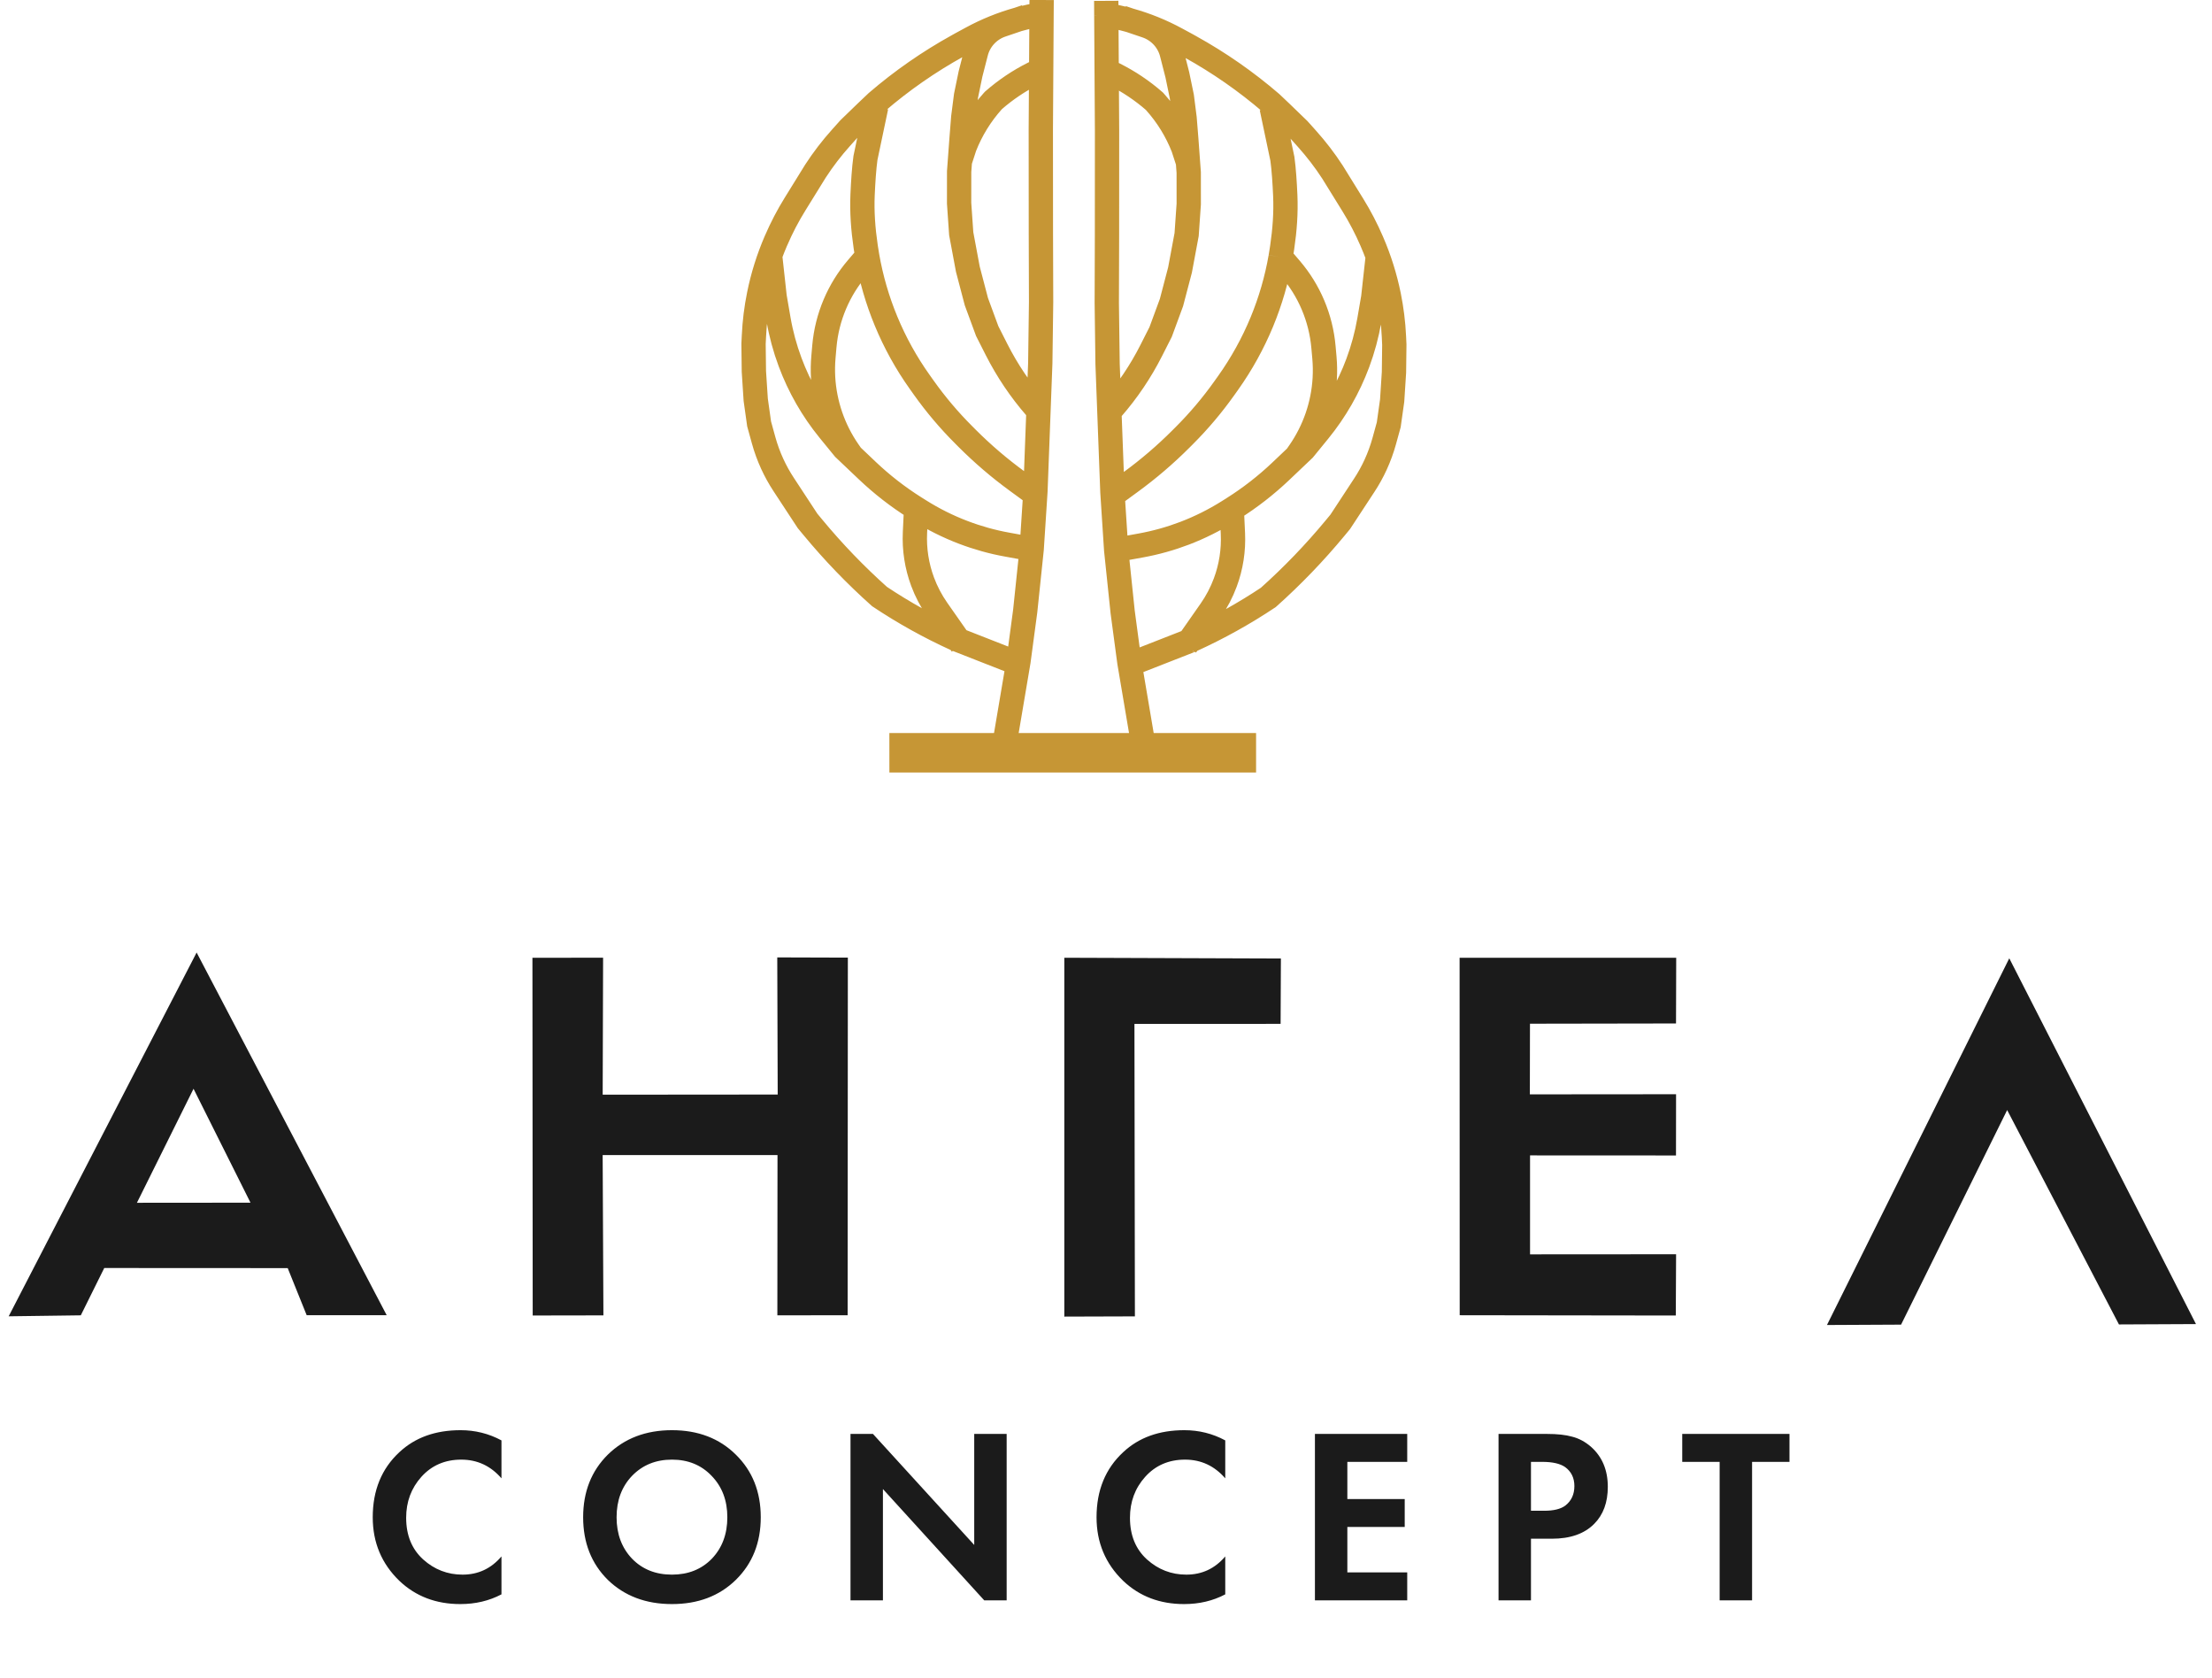 <svg width="91" height="69" viewBox="0 0 91 69" fill="none" xmlns="http://www.w3.org/2000/svg">
<path d="M20.63 64.014V65.574C20.123 65.841 19.559 65.974 18.936 65.974C17.937 65.974 17.103 65.656 16.432 65.02C15.7 64.315 15.334 63.443 15.334 62.403C15.334 61.295 15.7 60.402 16.432 59.725C17.075 59.123 17.913 58.822 18.947 58.822C19.549 58.822 20.11 58.962 20.63 59.242V60.802C20.185 60.289 19.634 60.033 18.977 60.033C18.307 60.033 17.76 60.269 17.335 60.741C16.918 61.206 16.709 61.767 16.709 62.424C16.709 63.142 16.942 63.713 17.407 64.137C17.872 64.555 18.413 64.763 19.029 64.763C19.672 64.763 20.205 64.514 20.63 64.014ZM25.006 59.827C25.691 59.157 26.57 58.822 27.644 58.822C28.718 58.822 29.593 59.157 30.271 59.827C30.955 60.498 31.297 61.356 31.297 62.403C31.297 63.45 30.955 64.308 30.271 64.979C29.593 65.642 28.718 65.974 27.644 65.974C26.57 65.974 25.691 65.642 25.006 64.979C24.329 64.308 23.99 63.45 23.99 62.403C23.99 61.356 24.329 60.498 25.006 59.827ZM26.002 64.107C26.426 64.544 26.973 64.763 27.644 64.763C28.314 64.763 28.861 64.544 29.286 64.107C29.71 63.662 29.922 63.094 29.922 62.403C29.922 61.712 29.706 61.144 29.275 60.7C28.851 60.255 28.307 60.033 27.644 60.033C26.98 60.033 26.433 60.255 26.002 60.7C25.578 61.144 25.366 61.712 25.366 62.403C25.366 63.094 25.578 63.662 26.002 64.107ZM36.323 65.82H34.989V58.976H35.913L40.079 63.542V58.976H41.413V65.82H40.49L36.323 61.243V65.82ZM50.406 64.014V65.574C49.9 65.841 49.335 65.974 48.713 65.974C47.714 65.974 46.879 65.656 46.209 65.02C45.477 64.315 45.111 63.443 45.111 62.403C45.111 61.295 45.477 60.402 46.209 59.725C46.852 59.123 47.69 58.822 48.723 58.822C49.325 58.822 49.886 58.962 50.406 59.242V60.802C49.961 60.289 49.41 60.033 48.754 60.033C48.083 60.033 47.536 60.269 47.112 60.741C46.694 61.206 46.486 61.767 46.486 62.424C46.486 63.142 46.718 63.713 47.184 64.137C47.649 64.555 48.189 64.763 48.805 64.763C49.448 64.763 49.982 64.514 50.406 64.014ZM57.892 58.976V60.125H55.429V61.654H57.789V62.803H55.429V64.671H57.892V65.82H54.095V58.976H57.892ZM61.649 58.976H63.64C64.064 58.976 64.409 59.013 64.676 59.089C64.95 59.157 65.206 59.294 65.446 59.499C65.911 59.909 66.144 60.46 66.144 61.151C66.144 61.794 65.956 62.304 65.579 62.68C65.176 63.084 64.597 63.286 63.845 63.286H62.983V65.82H61.649V58.976ZM62.983 60.125V62.136H63.527C63.917 62.136 64.208 62.065 64.399 61.921C64.645 61.729 64.769 61.462 64.769 61.12C64.769 60.785 64.642 60.525 64.389 60.34C64.184 60.197 63.869 60.125 63.445 60.125H62.983ZM73.618 60.125H72.079V65.82H70.745V60.125H69.206V58.976H73.618V60.125Z" fill="#1B1B1B"/>
<path d="M12.617 54.094L11.836 52.156L4.289 52.152L3.324 54.098L0.357 54.138L8.089 39.176L15.908 54.093L12.617 54.094ZM5.633 49.469L10.305 49.465L7.962 44.78L5.633 49.469Z" fill="#1B1B1B"/>
<path d="M24.811 39.389L24.794 45.023L31.994 45.017L31.976 39.377L34.88 39.386L34.871 54.096L31.98 54.097L31.986 47.506L24.793 47.506L24.824 54.1L21.915 54.105L21.904 39.393L24.811 39.389Z" fill="#1B1B1B"/>
<path d="M52.695 39.422L52.683 42.111L46.67 42.113L46.689 54.141L43.785 54.15V39.391L52.695 39.422Z" fill="#1B1B1B"/>
<path d="M68.958 39.393L68.95 42.095L62.942 42.105L62.937 45.01L68.952 45.005L68.949 47.523L62.945 47.52V51.59L68.953 51.586L68.941 54.106L60.051 54.094L60.047 39.391L68.958 39.393Z" fill="#1B1B1B"/>
<path d="M75.16 54.496L78.209 54.481L82.573 45.655L87.172 54.473L90.341 54.458L82.66 39.414L75.16 54.496Z" fill="#1B1B1B"/>
<path d="M42.848 0.585L42.818 5.315L42.821 9.588L42.83 12.424L42.796 14.935L42.597 20.206L42.442 22.587L42.176 25.133L41.899 27.202L41.373 30.311M42.848 0.585L42.852 0M42.848 0.585C42.958 0.566 43.067 0.55 43.178 0.536M42.848 0.585C42.522 0.639 42.2 0.71 41.883 0.799M39.437 26.33L39.375 26.306L39.325 26.283C38.233 25.786 37.182 25.201 36.184 24.536C35.197 23.655 34.278 22.701 33.435 21.681L33.224 21.427L32.237 19.923C32.06 19.654 31.904 19.371 31.769 19.078C31.625 18.764 31.506 18.438 31.414 18.104L31.229 17.433L31.09 16.441L31.014 15.275L31 14.142L31.017 13.8C31.044 13.236 31.113 12.675 31.226 12.122C31.379 11.362 31.612 10.621 31.919 9.909L31.932 9.881C32.153 9.368 32.412 8.871 32.707 8.396L33.546 7.04C33.861 6.555 34.213 6.096 34.599 5.666L34.937 5.289L35.645 4.604L36.071 4.2C37.096 3.318 38.209 2.544 39.393 1.889L39.547 1.803L39.962 1.578C40.572 1.246 41.217 0.985 41.883 0.799M39.437 26.33L41.667 27.204M39.437 26.33L38.556 25.072C38.308 24.716 38.105 24.33 37.954 23.923C37.715 23.279 37.608 22.592 37.641 21.905L37.682 21.036M39.437 26.33L39.567 26.517M41.883 0.799L42.204 0.69M41.883 0.799L41.202 1.03C40.672 1.21 40.272 1.65 40.144 2.194L39.927 3.039L39.742 3.935L39.628 4.821L39.558 5.706L39.489 6.638M39.489 6.638L39.458 7.057L39.457 8.357L39.544 9.611L39.816 11.069L40.167 12.406L40.613 13.617L41 14.381C41.437 15.242 41.979 16.046 42.613 16.773M39.489 6.638L39.685 6.036C39.955 5.347 40.346 4.712 40.84 4.162L40.873 4.126C41.37 3.692 41.919 3.322 42.509 3.027L42.671 2.946M39.489 6.638L39.477 6.675M36.046 4.397L35.604 6.497C35.544 6.927 35.508 7.506 35.486 8.006C35.455 8.717 35.508 9.428 35.612 10.132L35.626 10.224C35.642 10.33 35.659 10.435 35.677 10.54M42.443 20.225L41.843 19.787C41.111 19.253 40.422 18.663 39.781 18.022L39.641 17.881C39.04 17.281 38.492 16.632 38 15.94L37.834 15.706C37.28 14.928 36.817 14.09 36.452 13.208C36.096 12.349 35.837 11.454 35.677 10.54M35.677 10.54L35.68 10.536M35.677 10.54L35.268 11.019C34.887 11.464 34.577 11.965 34.348 12.505C34.113 13.057 33.967 13.644 33.914 14.242L33.876 14.677C33.851 14.961 33.846 15.247 33.862 15.532C33.925 16.616 34.285 17.663 34.904 18.556L35 18.694M31.684 10.536L31.867 12.201L32.027 13.13C32.131 13.733 32.291 14.324 32.505 14.897C32.882 15.91 33.423 16.854 34.106 17.692L34.723 18.447L35.678 19.354C36.278 19.924 36.933 20.433 37.633 20.875L37.834 21.001C38.399 21.357 38.998 21.656 39.622 21.894C40.209 22.118 40.815 22.288 41.432 22.399L42.184 22.536M45.513 0.62L45.543 5.35L45.541 9.623L45.532 12.459L45.565 14.97L45.764 20.241L45.919 22.622L46.185 25.168L46.462 27.238L46.988 30.346M45.513 0.62L45.51 0.035M45.513 0.62C45.404 0.602 45.294 0.585 45.184 0.571M45.513 0.62C45.839 0.674 46.161 0.746 46.478 0.834M48.925 26.366L48.986 26.341L49.037 26.318C50.129 25.821 51.179 25.237 52.178 24.571C53.164 23.69 54.083 22.736 54.927 21.716L55.137 21.462L56.124 19.958C56.301 19.689 56.458 19.406 56.592 19.113C56.736 18.799 56.855 18.473 56.947 18.14L57.132 17.469L57.272 16.476L57.347 15.31L57.361 14.177L57.345 13.835C57.318 13.271 57.248 12.71 57.136 12.157C56.982 11.397 56.75 10.656 56.442 9.945L56.43 9.916C56.208 9.403 55.949 8.906 55.655 8.431L54.816 7.075C54.501 6.59 54.148 6.131 53.762 5.701L53.425 5.325L52.716 4.639L52.291 4.236C51.265 3.354 50.152 2.579 48.969 1.924L48.815 1.838L48.399 1.613C47.789 1.281 47.144 1.02 46.478 0.834M48.925 26.366L46.694 27.239M48.925 26.366L49.805 25.107C50.054 24.751 50.256 24.365 50.407 23.958C50.647 23.314 50.753 22.627 50.721 21.941L50.68 21.071M48.925 26.366L48.794 26.552M46.478 0.834L46.157 0.725M46.478 0.834L47.16 1.065C47.69 1.245 48.09 1.685 48.218 2.23L48.434 3.074L48.62 3.971L48.733 4.857L48.804 5.741L48.872 6.673M48.872 6.673L48.903 7.092L48.904 8.392L48.817 9.646L48.545 11.104L48.194 12.441L47.748 13.652L47.361 14.416C46.925 15.277 46.383 16.081 45.748 16.808M48.872 6.673L48.676 6.071C48.406 5.382 48.015 4.748 47.521 4.197L47.489 4.161C46.992 3.727 46.442 3.358 45.852 3.062L45.69 2.981M48.872 6.673L48.885 6.711M52.315 4.432L52.757 6.532C52.817 6.962 52.853 7.541 52.875 8.041C52.906 8.752 52.853 9.463 52.749 10.167L52.735 10.259C52.719 10.365 52.703 10.47 52.684 10.575M45.918 20.261L46.519 19.822C47.25 19.288 47.94 18.698 48.58 18.057L48.721 17.916C49.321 17.316 49.87 16.667 50.362 15.975L50.528 15.742C51.081 14.963 51.544 14.125 51.91 13.243C52.265 12.384 52.525 11.489 52.684 10.575M52.684 10.575L52.681 10.571M52.684 10.575L53.094 11.054C53.474 11.499 53.785 12 54.014 12.54C54.248 13.093 54.395 13.679 54.447 14.277L54.486 14.712C54.511 14.996 54.515 15.282 54.499 15.567C54.437 16.651 54.076 17.698 53.457 18.591L53.361 18.729M56.678 10.571L56.494 12.237L56.334 13.165C56.23 13.768 56.07 14.359 55.857 14.932C55.479 15.945 54.938 16.889 54.255 17.727L53.639 18.482L52.684 19.389C52.083 19.959 51.428 20.468 50.728 20.91L50.528 21.036C49.962 21.392 49.363 21.691 48.739 21.93C48.153 22.154 47.547 22.323 46.929 22.435L46.178 22.571" stroke="#C69635"/>
<path d="M36.588 30.148H51.674V31.773H36.589L36.588 30.148Z" fill="#C69635"/>
</svg>
